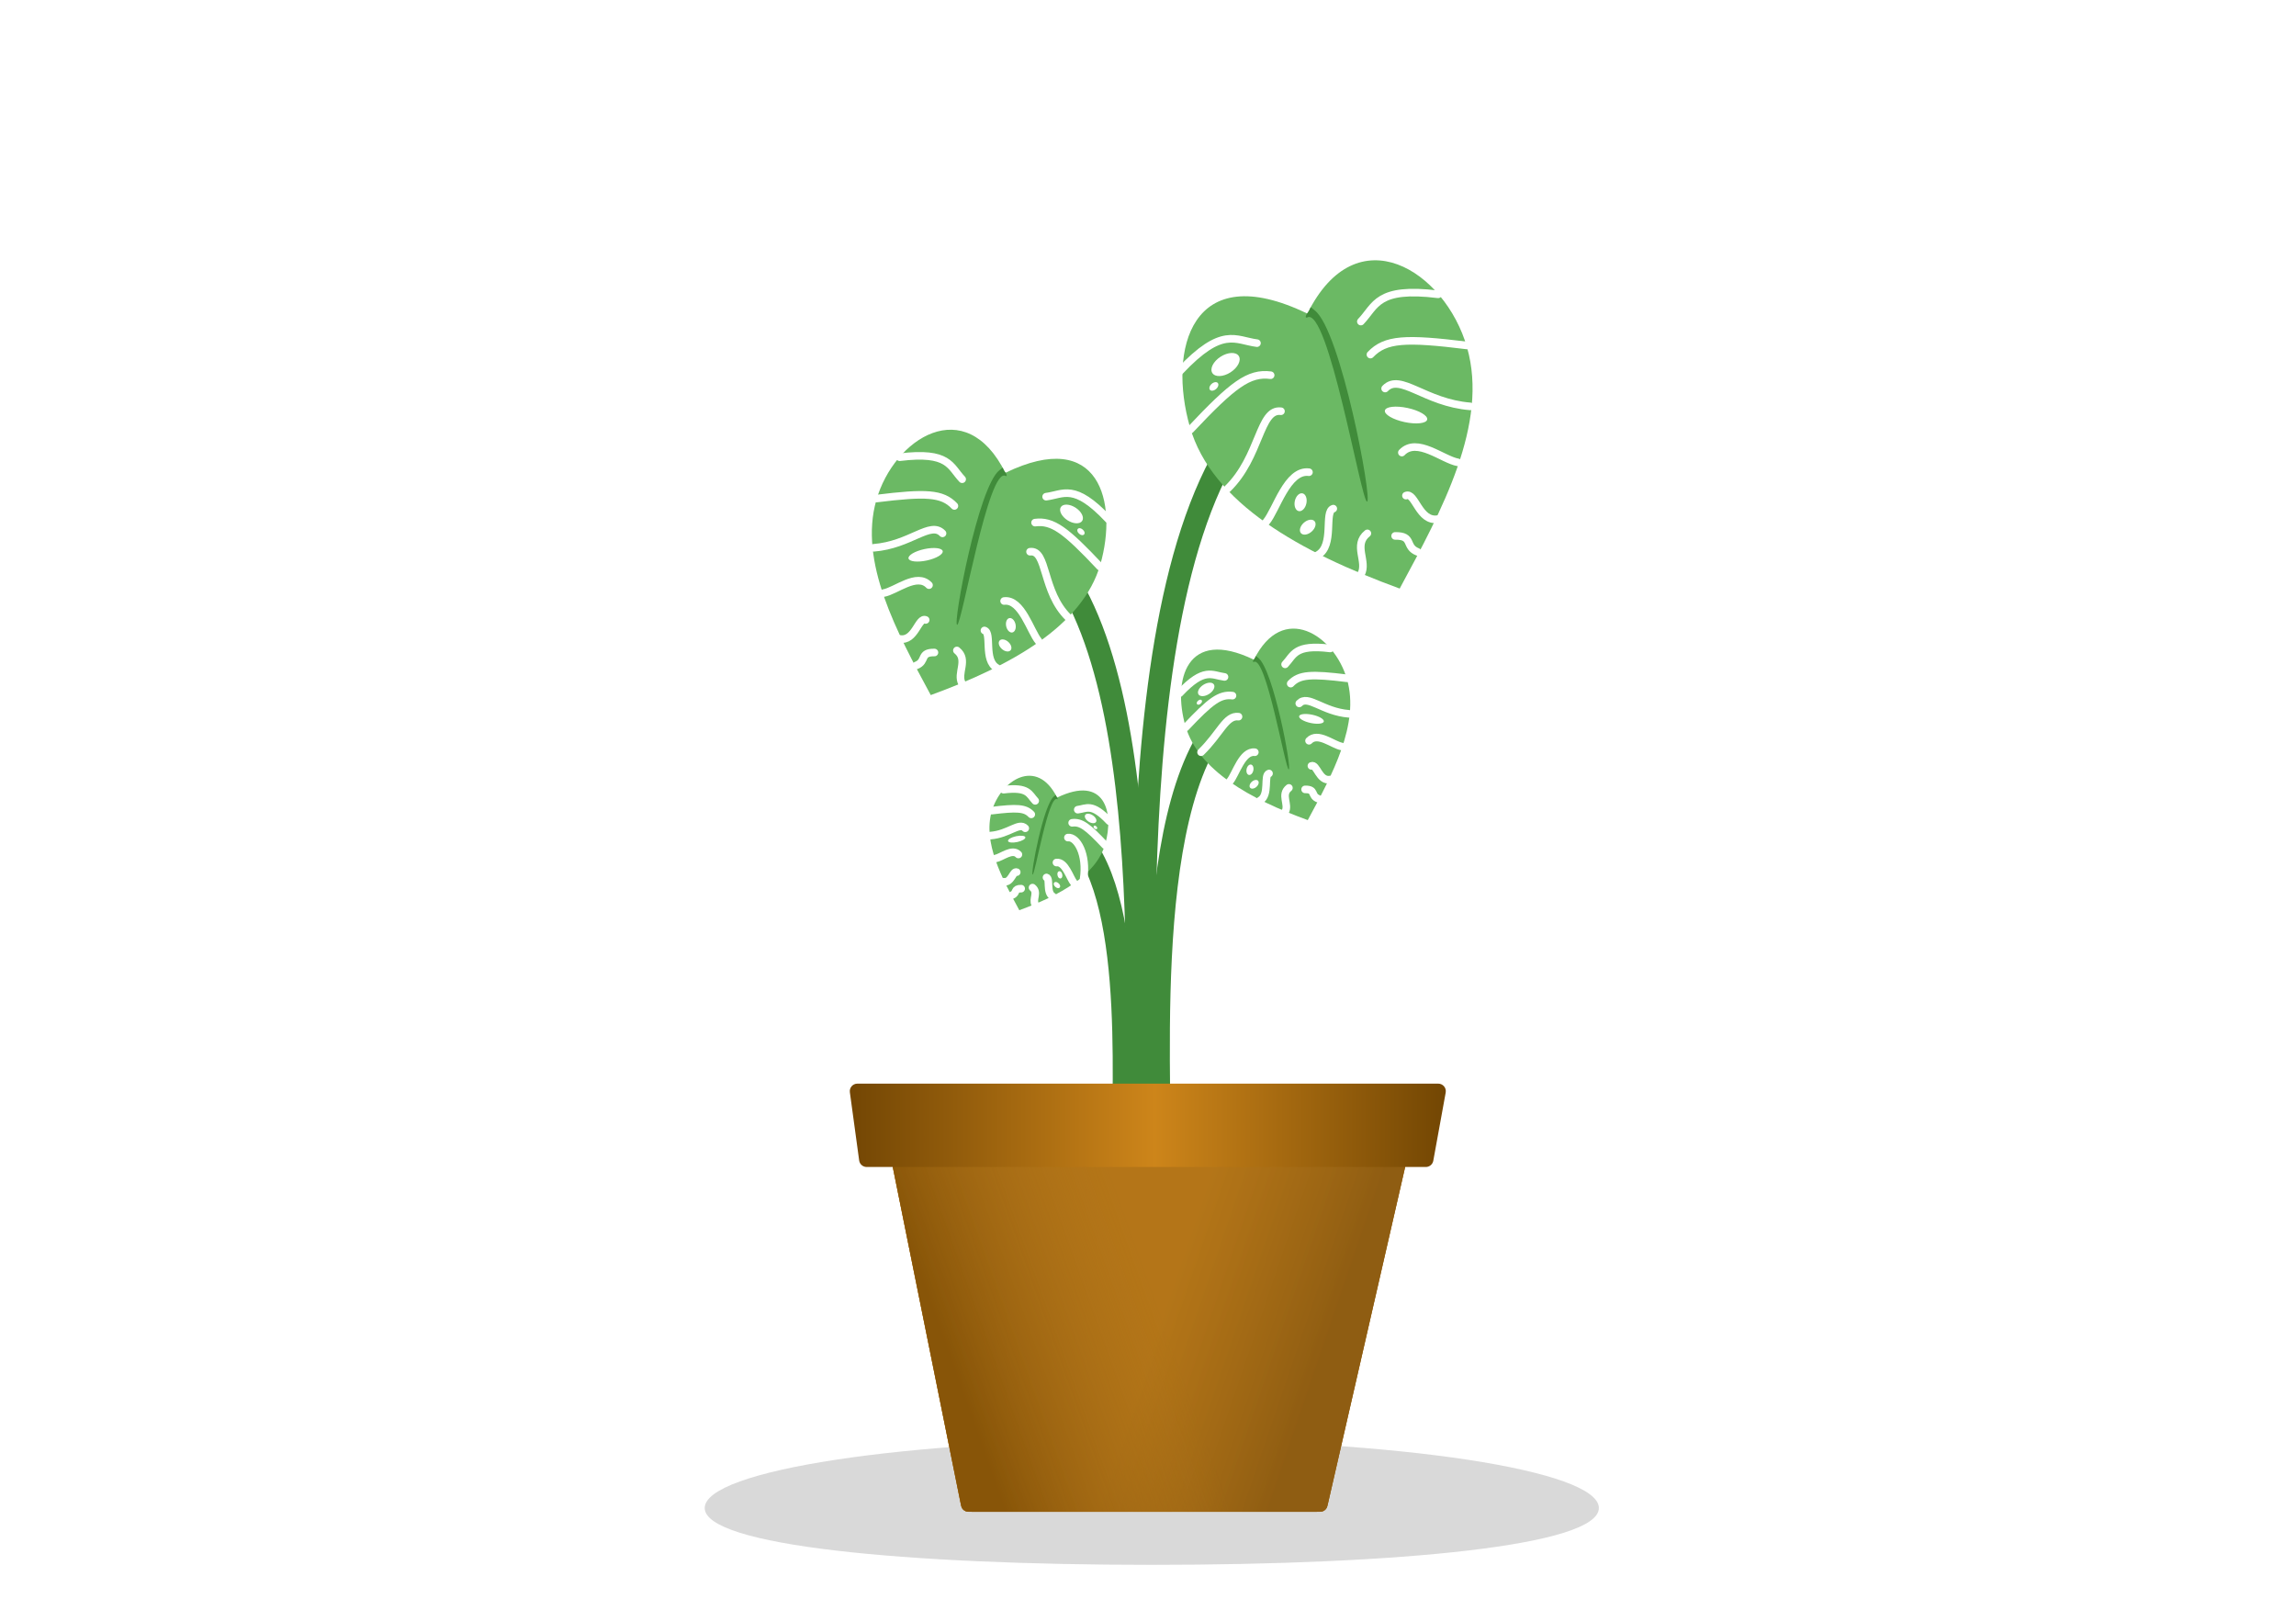<svg width="303" height="211" viewBox="0 0 303 211" fill="none" xmlns="http://www.w3.org/2000/svg">
<path d="M130.5 68C153 74.5 150 129 150 151" stroke="#408B3A" stroke-width="3" stroke-linecap="round"/>
<path d="M145.214 74.466C142.874 82.629 133.374 87.868 122.831 91.725C118.339 83.399 113.31 74.156 115.65 65.992C117.99 57.828 127.406 51.766 132.677 62.394C145.123 56.364 147.554 66.302 145.214 74.466Z" fill="#6BB964"/>
<path d="M146.275 68.531C141.738 63.712 140.371 65.248 138.056 65.544M145.166 74.781C140.629 69.961 138.911 68.669 136.595 68.965M141 81.5C137.497 78.096 138.248 72.512 135.932 72.808M137.068 84.617C135.992 83.349 134.826 79.015 132.51 79.311M131.576 88.152C129.742 87.147 130.949 83.494 129.914 83.197M126.951 90.186C126.213 88.855 127.841 87.082 126.279 85.834" stroke="white" stroke-linecap="round"/>
<path d="M118.727 60.337C125.277 59.527 125.368 61.557 126.975 63.242M115.649 65.793C122.2 64.983 124.345 65.082 125.952 66.766M115.301 72.29C120.159 71.907 122.777 68.701 124.385 70.386M116.611 78.264C118.244 77.977 120.993 75.531 122.6 77.216M118.718 84.307C120.773 84.697 121.175 81.384 122.163 81.81M120.912 87.815C122.322 87.267 121.323 86.073 123.318 86.108" stroke="white" stroke-linecap="round"/>
<ellipse cx="122.152" cy="73.211" rx="2.307" ry="0.769" transform="rotate(-12.138 122.152 73.211)" fill="white"/>
<ellipse cx="1.677" cy="0.987" rx="1.677" ry="0.987" transform="matrix(0.84 0.543 0.543 -0.84 139.462 67.743)" fill="white"/>
<ellipse cx="133.401" cy="82.514" rx="0.63" ry="0.968" transform="rotate(-12.138 133.401 82.514)" fill="white"/>
<ellipse cx="132.639" cy="85.175" rx="0.63" ry="0.968" transform="rotate(-48.438 132.639 85.175)" fill="white"/>
<ellipse cx="142.652" cy="70.161" rx="0.362" ry="0.556" transform="rotate(-48.438 142.652 70.161)" fill="white"/>
<path d="M132.721 62.389C132.079 61.675 132.624 61.496 131.899 62.048C129.107 64.171 125.7 82.449 126.315 82.449C126.93 82.449 130.471 61.45 132.721 62.817C132.721 62.817 133.016 62.904 132.721 62.389Z" fill="#408B3A"/>
<path d="M175.227 48.319C147.392 56.361 151.104 123.784 151.104 151" stroke="#408B3A" stroke-width="3" stroke-linecap="round"/>
<path d="M157.025 56.318C159.92 66.418 171.672 72.898 184.715 77.669C190.272 67.369 196.493 55.935 193.599 45.835C190.704 35.736 179.055 28.236 172.534 41.385C157.137 33.924 154.13 46.219 157.025 56.318Z" fill="#6BB964"/>
<path d="M155.712 48.977C161.325 43.014 163.015 44.915 165.88 45.282M157.084 56.708C162.697 50.746 164.822 49.147 167.687 49.513M162 64.5C166.334 60.289 166.185 53.901 169.049 54.268M167.102 68.876C168.433 67.307 169.876 61.946 172.741 62.313M173.897 73.25C176.166 72.006 174.672 67.487 175.952 67.12M179.618 75.766C180.531 74.119 178.517 71.926 180.45 70.383" stroke="white" stroke-linecap="round"/>
<path d="M189.792 38.84C181.688 37.837 181.576 40.349 179.588 42.434M193.599 45.589C185.496 44.587 182.842 44.709 180.854 46.793M194.03 53.627C188.021 53.153 184.781 49.187 182.793 51.271M192.409 61.018C190.39 60.663 186.989 57.637 185.001 59.721M189.803 68.493C187.261 68.976 186.763 64.877 185.541 65.404M187.089 72.833C185.344 72.155 186.581 70.678 184.112 70.721" stroke="white" stroke-linecap="round"/>
<ellipse cx="2.853" cy="0.951" rx="2.853" ry="0.951" transform="matrix(-0.978 -0.21 -0.21 0.978 188.544 54.437)" fill="white"/>
<ellipse cx="161.735" cy="48.103" rx="2.074" ry="1.221" transform="rotate(147.127 161.735 48.103)" fill="white"/>
<ellipse cx="0.779" cy="1.198" rx="0.779" ry="1.198" transform="matrix(-0.978 -0.21 -0.21 0.978 172.651 65.268)" fill="white"/>
<ellipse cx="0.779" cy="1.198" rx="0.779" ry="1.198" transform="matrix(-0.663 -0.748 -0.748 0.663 173.994 69.355)" fill="white"/>
<ellipse cx="0.447" cy="0.688" rx="0.447" ry="0.688" transform="matrix(-0.663 -0.748 -0.748 0.663 161.005 50.872)" fill="white"/>
<path d="M172.48 41.378C173.274 40.495 172.6 40.274 173.497 40.956C176.95 43.582 181.165 66.194 180.404 66.194C179.643 66.195 175.263 40.217 172.48 41.907C172.48 41.907 172.114 42.016 172.48 41.378Z" fill="#408B3A"/>
<path d="M167.049 91.103C150.812 95.794 152.977 135.124 152.977 151" stroke="#408B3A" stroke-width="3" stroke-linecap="round"/>
<path d="M156.431 95.769C158.12 101.66 164.976 105.441 172.584 108.224C175.826 102.215 179.455 95.545 177.766 89.654C176.077 83.763 169.282 79.387 165.478 87.058C156.497 82.706 154.743 89.877 156.431 95.769Z" fill="#6BB964"/>
<path d="M155.666 91.486C158.94 88.008 159.926 89.117 161.597 89.331M156.466 95.996C159.74 92.518 160.98 91.586 162.651 91.799M158.5 99.266C161.028 96.81 161.775 94.359 163.446 94.573M162.31 103.095C163.086 102.179 163.928 99.052 165.599 99.266M166.273 105.646C167.597 104.92 166.726 102.284 167.472 102.07M169.611 107.114C170.143 106.153 168.969 104.873 170.096 103.973" stroke="white" stroke-linecap="round"/>
<path d="M175.545 85.573C170.818 84.989 170.753 86.454 169.593 87.669M177.766 89.51C173.039 88.926 171.491 88.997 170.332 90.213M178.018 94.199C174.512 93.922 172.622 91.609 171.463 92.825M177.072 98.51C175.894 98.303 173.91 96.538 172.751 97.754M175.552 102.871C174.069 103.153 173.779 100.761 173.065 101.069M173.969 105.403C172.951 105.007 173.672 104.146 172.232 104.171" stroke="white" stroke-linecap="round"/>
<ellipse cx="1.665" cy="0.555" rx="1.665" ry="0.555" transform="matrix(-0.978 -0.21 -0.21 0.978 174.818 94.671)" fill="white"/>
<ellipse cx="159.179" cy="90.977" rx="1.21" ry="0.712" transform="rotate(147.127 159.179 90.977)" fill="white"/>
<ellipse cx="0.454" cy="0.699" rx="0.454" ry="0.699" transform="matrix(-0.978 -0.21 -0.21 0.978 165.547 100.99)" fill="white"/>
<ellipse cx="0.454" cy="0.699" rx="0.454" ry="0.699" transform="matrix(-0.663 -0.748 -0.748 0.663 166.33 103.374)" fill="white"/>
<ellipse cx="0.261" cy="0.401" rx="0.261" ry="0.401" transform="matrix(-0.663 -0.748 -0.748 0.663 158.753 92.592)" fill="white"/>
<path d="M165.447 87.054C165.91 86.539 165.517 86.41 166.04 86.808C168.055 88.34 170.513 101.53 170.069 101.53C169.625 101.53 167.07 86.376 165.447 87.363C165.447 87.363 165.234 87.426 165.447 87.054Z" fill="#408B3A"/>
<path d="M138.401 108.094C149.801 111.387 148.281 139.002 148.281 150.149" stroke="#408B3A" stroke-width="3" stroke-linecap="round"/>
<path d="M145.856 111.37C144.67 115.506 139.857 118.161 134.515 120.115C132.239 115.896 129.691 111.213 130.876 107.076C132.062 102.94 136.833 99.868 139.504 105.253C145.81 102.198 147.042 107.233 145.856 111.37Z" fill="#6BB964"/>
<path d="M146.394 108.363C144.095 105.921 143.402 106.699 142.229 106.849M145.832 111.529C143.533 109.087 142.662 108.432 141.489 108.583M143 116C143.5 112.706 142.104 110.38 140.931 110.53M141.729 116.513C141.183 115.871 140.592 113.675 139.419 113.825M138.946 118.305C138.016 117.795 138.628 115.944 138.104 115.794M136.602 119.335C136.228 118.661 137.053 117.762 136.262 117.13" stroke="white" stroke-linecap="round"/>
<path d="M132.435 104.211C135.754 103.8 135.8 104.829 136.615 105.683M130.876 106.975C134.195 106.565 135.282 106.615 136.096 107.468M130.699 110.268C133.161 110.073 134.488 108.449 135.302 109.303M131.363 113.295C132.19 113.149 133.583 111.91 134.398 112.763M132.431 116.356C133.472 116.554 133.676 114.875 134.177 115.091M133.542 118.134C134.257 117.856 133.751 117.251 134.762 117.269" stroke="white" stroke-linecap="round"/>
<ellipse cx="134.171" cy="110.734" rx="1.169" ry="0.39" transform="rotate(-12.138 134.171 110.734)" fill="white"/>
<ellipse cx="0.85" cy="0.5" rx="0.85" ry="0.5" transform="matrix(0.84 0.543 0.543 -0.84 142.942 107.964)" fill="white"/>
<ellipse cx="139.871" cy="115.448" rx="0.319" ry="0.49" transform="rotate(-12.138 139.871 115.448)" fill="white"/>
<ellipse cx="139.484" cy="116.796" rx="0.319" ry="0.49" transform="rotate(-48.438 139.484 116.796)" fill="white"/>
<ellipse cx="144.558" cy="109.189" rx="0.183" ry="0.282" transform="rotate(-48.438 144.558 109.189)" fill="white"/>
<path d="M139.526 105.25C139.201 104.889 139.477 104.798 139.109 105.078C137.695 106.153 135.969 115.415 136.28 115.415C136.592 115.415 138.386 104.775 139.526 105.467C139.526 105.467 139.676 105.512 139.526 105.25Z" fill="#408B3A"/>
<g filter="url(#filter0_f_209_118932)">
<path d="M211 199C211 203.971 184.585 206.5 152 206.5C119.415 206.5 93 203.971 93 199C93 194.029 119.415 190 152 190C184.585 190 211 194.029 211 199Z" fill="#D9D9D9"/>
</g>
<path d="M116.242 146.198C116.117 145.579 116.59 145 117.222 145H186.245C186.887 145 187.363 145.597 187.219 146.224L175.178 198.724C175.074 199.178 174.67 199.5 174.203 199.5H127.818C127.342 199.5 126.932 199.164 126.838 198.698L116.242 146.198Z" fill="#B4771A"/>
<path d="M116.377 146.869C116.254 146.256 116.192 145.95 116.266 145.708C116.342 145.456 116.515 145.245 116.746 145.12C116.969 145 117.281 145 117.906 145H185.542C186.182 145 186.502 145 186.727 145.124C186.961 145.253 187.133 145.469 187.206 145.726C187.277 145.973 187.205 146.285 187.062 146.909L175.278 198.289C175.183 198.702 175.135 198.909 175.028 199.066C174.915 199.23 174.756 199.357 174.571 199.43C174.394 199.5 174.182 199.5 173.757 199.5H128.277C127.841 199.5 127.624 199.5 127.444 199.427C127.256 199.351 127.095 199.22 126.984 199.051C126.877 198.888 126.834 198.675 126.747 198.249L116.377 146.869Z" fill="url(#paint0_linear_209_118932)"/>
<path d="M116.377 146.869C116.254 146.256 116.192 145.95 116.266 145.708C116.342 145.456 116.515 145.245 116.746 145.12C116.969 145 117.281 145 117.906 145H185.542C186.182 145 186.502 145 186.727 145.124C186.961 145.253 187.133 145.469 187.206 145.726C187.277 145.973 187.205 146.285 187.062 146.909L175.278 198.289C175.183 198.702 175.135 198.909 175.028 199.066C174.915 199.23 174.756 199.357 174.571 199.43C174.394 199.5 174.182 199.5 173.757 199.5H128.277C127.841 199.5 127.624 199.5 127.444 199.427C127.256 199.351 127.095 199.22 126.984 199.051C126.877 198.888 126.834 198.675 126.747 198.249L116.377 146.869Z" fill="url(#paint1_linear_209_118932)"/>
<g filter="url(#filter1_d_209_118932)">
<path d="M112.155 140.135C112.073 139.535 112.54 139 113.146 139H189.802C190.426 139 190.897 139.565 190.786 140.179L189.149 149.179C189.063 149.654 188.649 150 188.165 150H114.373C113.873 150 113.45 149.631 113.382 149.135L112.155 140.135Z" fill="url(#paint2_linear_209_118932)"/>
</g>
<defs>
<filter id="filter0_f_209_118932" x="89" y="186" width="126" height="24.5" filterUnits="userSpaceOnUse" color-interpolation-filters="sRGB">
<feFlood flood-opacity="0" result="BackgroundImageFix"/>
<feBlend mode="normal" in="SourceGraphic" in2="BackgroundImageFix" result="shape"/>
<feGaussianBlur stdDeviation="2" result="effect1_foregroundBlur_209_118932"/>
</filter>
<filter id="filter1_d_209_118932" x="108.145" y="139" width="86.657" height="19" filterUnits="userSpaceOnUse" color-interpolation-filters="sRGB">
<feFlood flood-opacity="0" result="BackgroundImageFix"/>
<feColorMatrix in="SourceAlpha" type="matrix" values="0 0 0 0 0 0 0 0 0 0 0 0 0 0 0 0 0 0 127 0" result="hardAlpha"/>
<feOffset dy="4"/>
<feGaussianBlur stdDeviation="2"/>
<feComposite in2="hardAlpha" operator="out"/>
<feColorMatrix type="matrix" values="0 0 0 0 0 0 0 0 0 0 0 0 0 0 0 0 0 0 0.25 0"/>
<feBlend mode="normal" in2="BackgroundImageFix" result="effect1_dropShadow_209_118932"/>
<feBlend mode="normal" in="SourceGraphic" in2="effect1_dropShadow_209_118932" result="shape"/>
</filter>
<linearGradient id="paint0_linear_209_118932" x1="152" y1="177" x2="174" y2="184.5" gradientUnits="userSpaceOnUse">
<stop stop-color="#A8690A" stop-opacity="0.81"/>
<stop offset="0.94" stop-color="#6D4303"/>
</linearGradient>
<linearGradient id="paint1_linear_209_118932" x1="154.5" y1="177" x2="128" y2="186.5" gradientUnits="userSpaceOnUse">
<stop stop-color="#C28427" stop-opacity="0.4"/>
<stop offset="1" stop-color="#885508"/>
</linearGradient>
<linearGradient id="paint2_linear_209_118932" x1="112" y1="139" x2="191" y2="139" gradientUnits="userSpaceOnUse">
<stop offset="0.009" stop-color="#744704"/>
<stop offset="0.511" stop-color="#CD851A"/>
<stop offset="1" stop-color="#724603"/>
</linearGradient>
</defs>
</svg>
